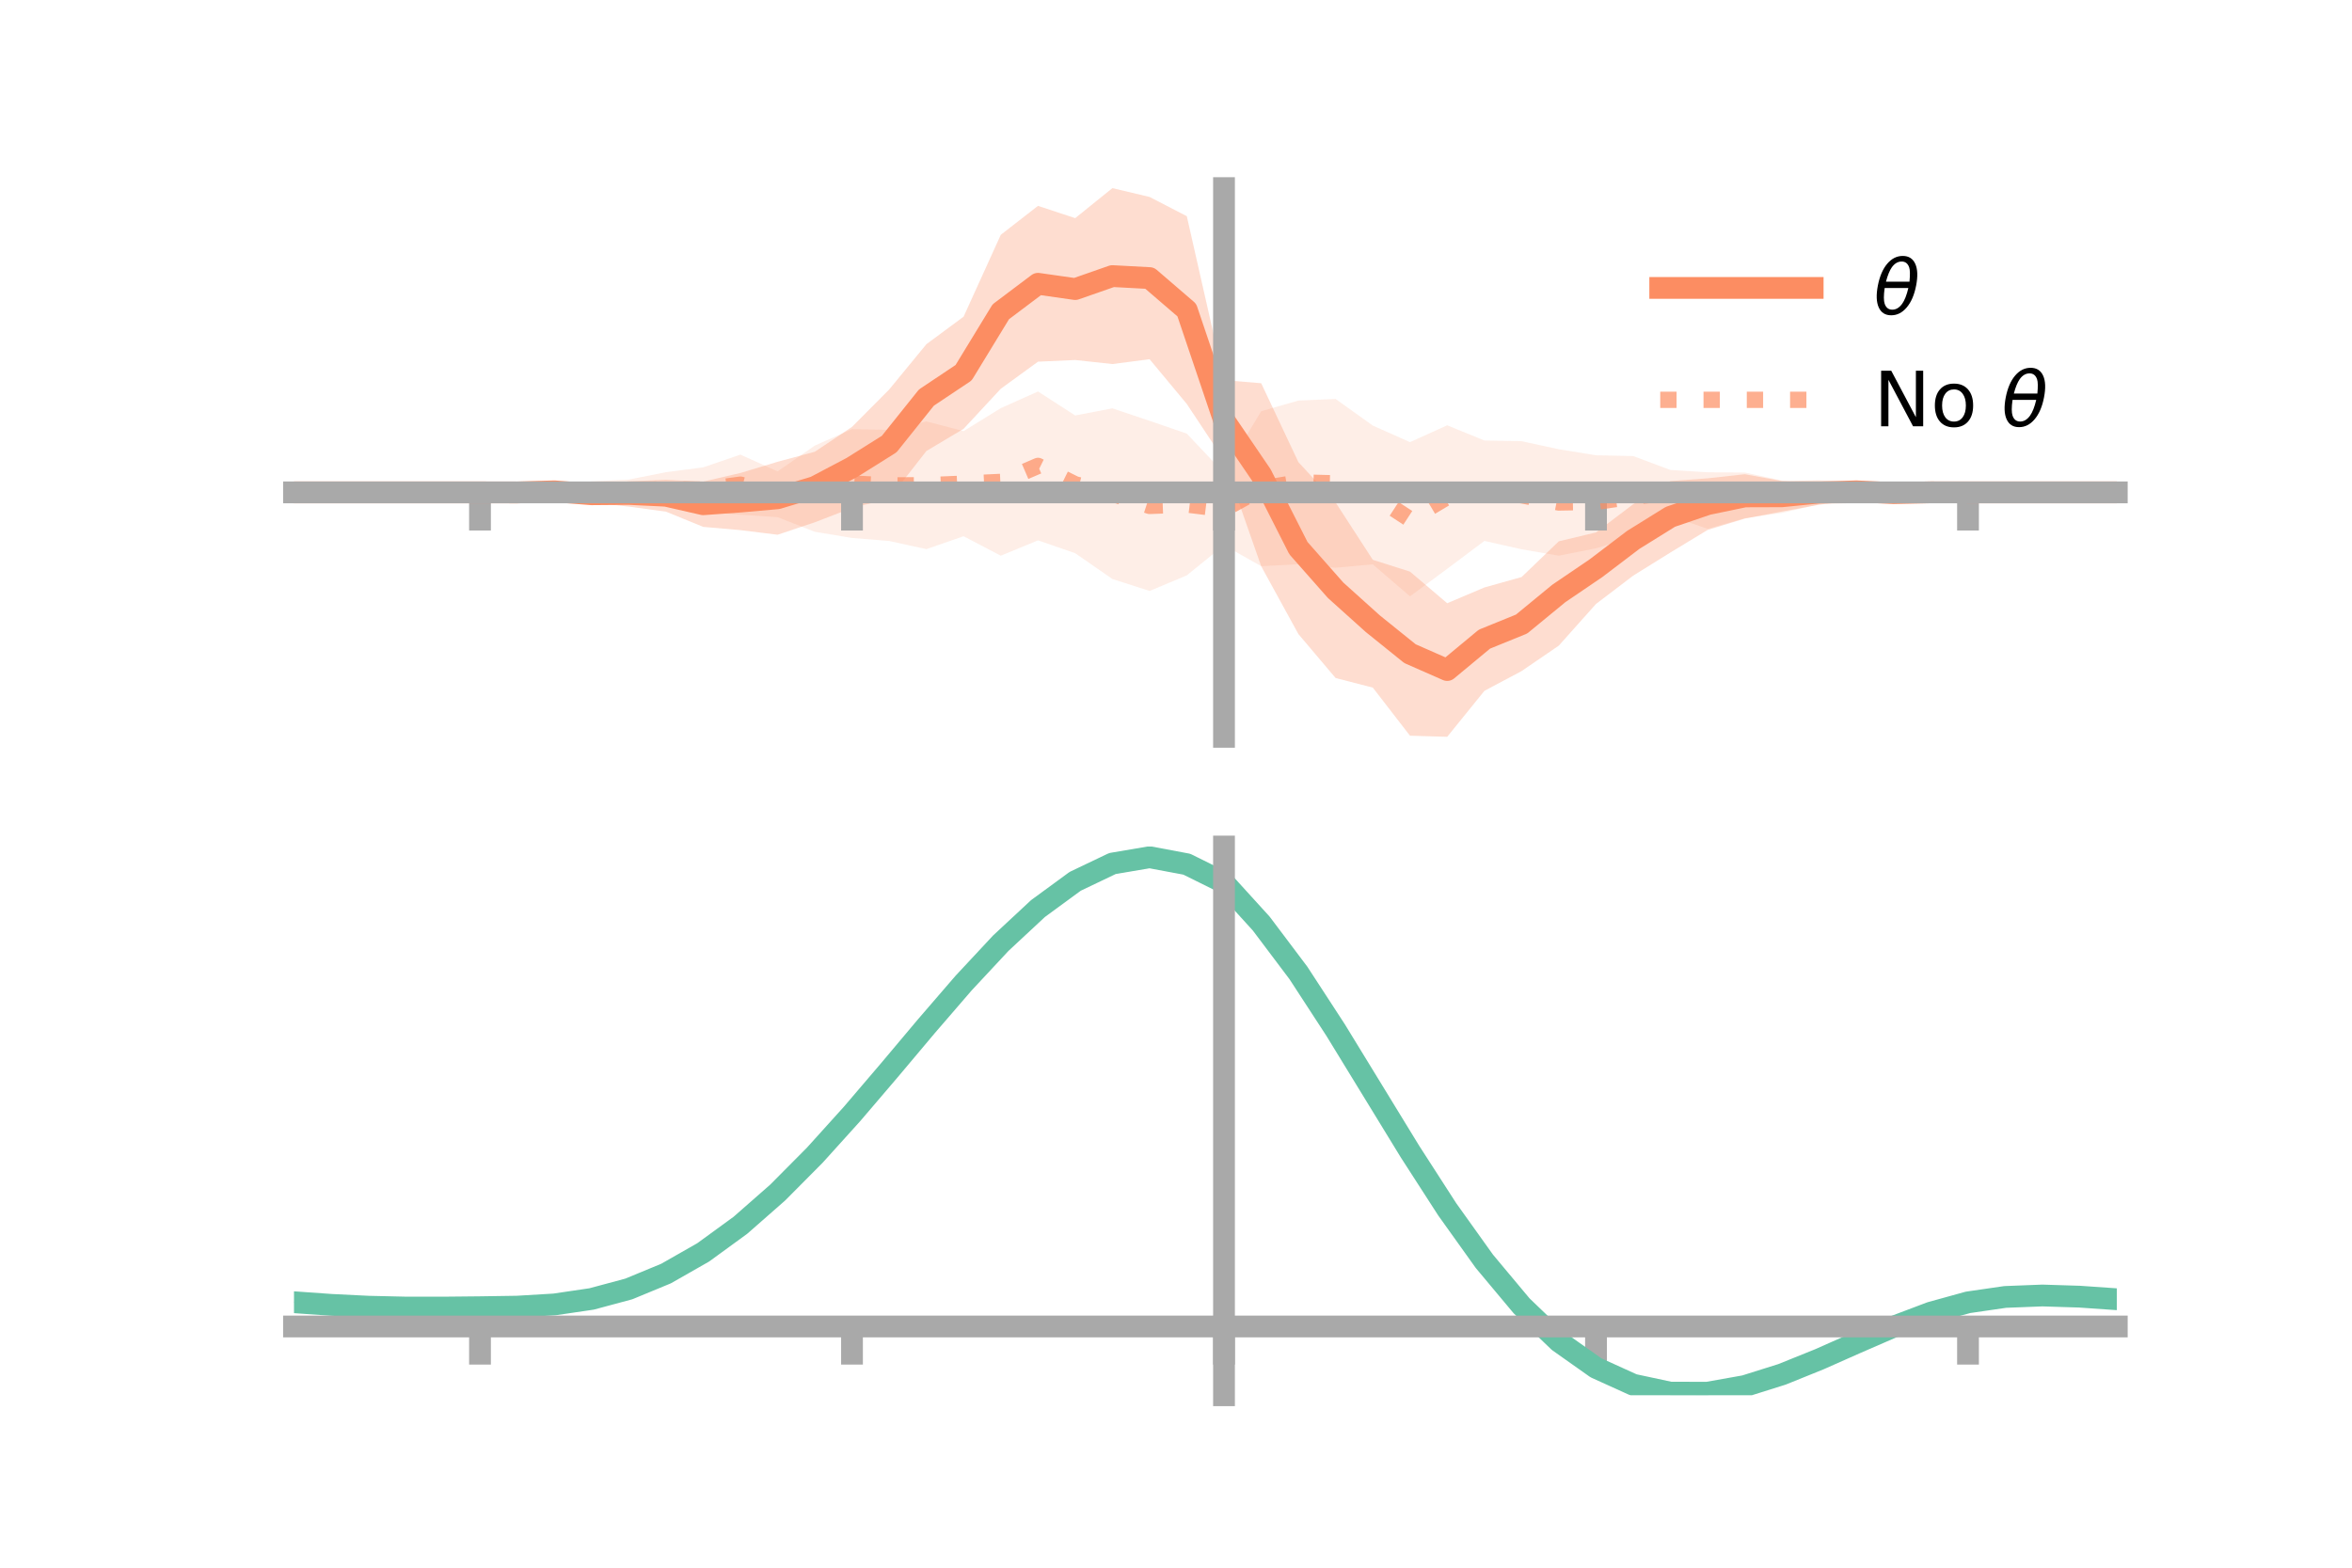 <?xml version="1.0" encoding="utf-8" standalone="no"?>
<!DOCTYPE svg PUBLIC "-//W3C//DTD SVG 1.1//EN"
  "http://www.w3.org/Graphics/SVG/1.1/DTD/svg11.dtd">
<!-- Created with matplotlib (https://matplotlib.org/) -->
<svg height="144pt" version="1.1" viewBox="0 0 216 144" width="216pt" xmlns="http://www.w3.org/2000/svg" xmlns:xlink="http://www.w3.org/1999/xlink">
 <defs>
  <style type="text/css">*{stroke-linecap:butt;stroke-linejoin:round;}</style>
 </defs>
 <g id="figure_1">
  <g id="patch_1">
   <path d="M 0 144 
L 216 144 
L 216 0 
L 0 0 
z
" style="fill:none;"/>
  </g>
  <g id="axes_1">
   <g id="patch_2">
    <path d="M 27 67.68 
L 194.4 67.68 
L 194.4 17.28 
L 27 17.28 
z
" style="fill:none;"/>
   </g>
   <g id="PolyCollection_1">
    <path clip-path="url(#p1174ea21f3)" d="M 27 45.227 
L 27 45.227 
L 30.416 45.227 
L 33.833 45.227 
L 37.249 45.227 
L 40.665 45.227 
L 44.082 45.227 
L 47.498 45.15 
L 50.914 44.571 
L 54.331 44.642 
L 57.747 44.209 
L 61.163 44.072 
L 64.58 44.239 
L 67.996 43.446 
L 71.412 42.417 
L 74.829 41.495 
L 78.245 39.212 
L 81.661 35.775 
L 85.078 31.615 
L 88.494 29.087 
L 91.91 21.567 
L 95.327 18.909 
L 98.743 20.038 
L 102.159 17.28 
L 105.576 18.091 
L 108.992 19.858 
L 112.408 34.92 
L 115.824 35.201 
L 119.241 42.449 
L 122.657 46.153 
L 126.073 51.42 
L 129.49 52.507 
L 132.906 55.409 
L 136.322 53.962 
L 139.739 53.003 
L 143.155 49.722 
L 146.571 48.906 
L 149.988 46.313 
L 153.404 44.192 
L 156.82 43.936 
L 160.237 43.56 
L 163.653 44.186 
L 167.069 44.125 
L 170.486 44.298 
L 173.902 44.802 
L 177.318 45.047 
L 180.735 45.227 
L 184.151 45.227 
L 187.567 45.227 
L 190.984 45.227 
L 194.4 45.227 
L 194.4 45.227 
L 194.4 45.227 
L 190.984 45.227 
L 187.567 45.227 
L 184.151 45.227 
L 180.735 45.227 
L 177.318 45.398 
L 173.902 45.792 
L 170.486 45.959 
L 167.069 46.361 
L 163.653 46.986 
L 160.237 47.635 
L 156.82 48.678 
L 153.404 50.751 
L 149.988 52.875 
L 146.571 55.477 
L 143.155 59.304 
L 139.739 61.64 
L 136.322 63.46 
L 132.906 67.68 
L 129.49 67.578 
L 126.073 63.16 
L 122.657 62.28 
L 119.241 58.242 
L 115.824 52.014 
L 112.408 42.262 
L 108.992 37.106 
L 105.576 32.997 
L 102.159 33.44 
L 98.743 33.068 
L 95.327 33.222 
L 91.91 35.709 
L 88.494 39.389 
L 85.078 41.426 
L 81.661 45.806 
L 78.245 46.656 
L 74.829 47.976 
L 71.412 49.119 
L 67.996 48.695 
L 64.58 48.396 
L 61.163 46.999 
L 57.747 46.535 
L 54.331 46.16 
L 50.914 45.688 
L 47.498 45.319 
L 44.082 45.227 
L 40.665 45.227 
L 37.249 45.227 
L 33.833 45.227 
L 30.416 45.227 
L 27 45.227 
z
" style="fill:#fc8d62;fill-opacity:0.3;"/>
   </g>
   <g id="PolyCollection_2">
    <path clip-path="url(#p1174ea21f3)" d="M 27 45.227 
L 27 45.227 
L 30.416 45.227 
L 33.833 45.227 
L 37.249 45.227 
L 40.665 45.227 
L 44.082 45.227 
L 47.498 45.136 
L 50.914 44.929 
L 54.331 44.218 
L 57.747 44.049 
L 61.163 43.373 
L 64.58 42.929 
L 67.996 41.76 
L 71.412 43.299 
L 74.829 40.931 
L 78.245 39.421 
L 81.661 39.482 
L 85.078 38.708 
L 88.494 39.601 
L 91.91 37.49 
L 95.327 35.96 
L 98.743 38.162 
L 102.159 37.508 
L 105.576 38.656 
L 108.992 39.831 
L 112.408 43.446 
L 115.824 37.771 
L 119.241 36.794 
L 122.657 36.647 
L 126.073 39.091 
L 129.49 40.614 
L 132.906 39.065 
L 136.322 40.463 
L 139.739 40.525 
L 143.155 41.267 
L 146.571 41.819 
L 149.988 41.892 
L 153.404 43.169 
L 156.82 43.383 
L 160.237 43.406 
L 163.653 44.141 
L 167.069 44.589 
L 170.486 44.708 
L 173.902 44.872 
L 177.318 44.966 
L 180.735 45.227 
L 184.151 45.227 
L 187.567 45.227 
L 190.984 45.227 
L 194.4 45.227 
L 194.4 45.227 
L 194.4 45.227 
L 190.984 45.227 
L 187.567 45.227 
L 184.151 45.227 
L 180.735 45.227 
L 177.318 45.423 
L 173.902 45.557 
L 170.486 46.187 
L 167.069 46.322 
L 163.653 47.111 
L 160.237 47.601 
L 156.82 48.573 
L 153.404 47.402 
L 149.988 49.331 
L 146.571 50.369 
L 143.155 51.041 
L 139.739 50.456 
L 136.322 49.685 
L 132.906 52.247 
L 129.49 54.778 
L 126.073 51.838 
L 122.657 52.15 
L 119.241 51.828 
L 115.824 52.007 
L 112.408 50.078 
L 108.992 52.85 
L 105.576 54.283 
L 102.159 53.185 
L 98.743 50.816 
L 95.327 49.634 
L 91.91 51.044 
L 88.494 49.256 
L 85.078 50.441 
L 81.661 49.692 
L 78.245 49.413 
L 74.829 48.847 
L 71.412 47.506 
L 67.996 47.278 
L 64.58 47.03 
L 61.163 46.547 
L 57.747 45.98 
L 54.331 45.949 
L 50.914 45.613 
L 47.498 45.377 
L 44.082 45.227 
L 40.665 45.227 
L 37.249 45.227 
L 33.833 45.227 
L 30.416 45.227 
L 27 45.227 
z
" style="fill:#fc8d62;fill-opacity:0.15;"/>
   </g>
   <g id="matplotlib.axis_1">
    <g id="xtick_1">
     <g id="line2d_1">
      <defs>
       <path d="M 0 0 
L 0 3.5 
" id="m91eb96bbca" style="stroke:#a9a9a9;stroke-width:2;"/>
      </defs>
      <g>
       <use style="fill:#a9a9a9;stroke:#a9a9a9;stroke-width:2;" x="44.082" xlink:href="#m91eb96bbca" y="45.227"/>
      </g>
     </g>
    </g>
    <g id="xtick_2">
     <g id="line2d_2">
      <g>
       <use style="fill:#a9a9a9;stroke:#a9a9a9;stroke-width:2;" x="78.245" xlink:href="#m91eb96bbca" y="45.227"/>
      </g>
     </g>
    </g>
    <g id="xtick_3">
     <g id="line2d_3">
      <g>
       <use style="fill:#a9a9a9;stroke:#a9a9a9;stroke-width:2;" x="112.408" xlink:href="#m91eb96bbca" y="45.227"/>
      </g>
     </g>
    </g>
    <g id="xtick_4">
     <g id="line2d_4">
      <g>
       <use style="fill:#a9a9a9;stroke:#a9a9a9;stroke-width:2;" x="146.571" xlink:href="#m91eb96bbca" y="45.227"/>
      </g>
     </g>
    </g>
    <g id="xtick_5">
     <g id="line2d_5">
      <g>
       <use style="fill:#a9a9a9;stroke:#a9a9a9;stroke-width:2;" x="180.735" xlink:href="#m91eb96bbca" y="45.227"/>
      </g>
     </g>
    </g>
   </g>
   <g id="matplotlib.axis_2"/>
   <g id="line2d_6">
    <path clip-path="url(#p1174ea21f3)" d="M 27 45.227 
L 30.416 45.227 
L 33.833 45.227 
L 37.249 45.227 
L 40.665 45.227 
L 44.082 45.227 
L 47.498 45.234 
L 50.914 45.13 
L 54.331 45.401 
L 57.747 45.372 
L 61.163 45.536 
L 64.58 46.318 
L 67.996 46.071 
L 71.412 45.768 
L 74.829 44.735 
L 78.245 42.934 
L 81.661 40.791 
L 85.078 36.52 
L 88.494 34.238 
L 91.91 28.638 
L 95.327 26.066 
L 98.743 26.553 
L 102.159 25.36 
L 105.576 25.544 
L 108.992 28.482 
L 112.408 38.591 
L 115.824 43.608 
L 119.241 50.346 
L 122.657 54.217 
L 126.073 57.29 
L 129.49 60.043 
L 132.906 61.545 
L 136.322 58.711 
L 139.739 57.321 
L 143.155 54.513 
L 146.571 52.192 
L 149.988 49.594 
L 153.404 47.471 
L 156.82 46.307 
L 160.237 45.597 
L 163.653 45.586 
L 167.069 45.243 
L 170.486 45.129 
L 173.902 45.297 
L 177.318 45.222 
L 180.735 45.227 
L 184.151 45.227 
L 187.567 45.227 
L 190.984 45.227 
L 194.4 45.227 
" style="fill:none;stroke:#fc8d62;stroke-linecap:square;stroke-width:2;"/>
   </g>
   <g id="line2d_7">
    <path clip-path="url(#p1174ea21f3)" d="M 27 45.227 
L 30.416 45.227 
L 33.833 45.227 
L 37.249 45.227 
L 40.665 45.227 
L 44.082 45.227 
L 47.498 45.257 
L 50.914 45.271 
L 54.331 45.083 
L 57.747 45.014 
L 61.163 44.96 
L 64.58 44.979 
L 67.996 44.519 
L 71.412 45.403 
L 74.829 44.889 
L 78.245 44.417 
L 81.661 44.587 
L 85.078 44.574 
L 88.494 44.429 
L 91.91 44.267 
L 95.327 42.797 
L 98.743 44.489 
L 102.159 45.347 
L 105.576 46.469 
L 108.992 46.34 
L 112.408 46.762 
L 115.824 44.889 
L 119.241 44.311 
L 122.657 44.399 
L 126.073 45.464 
L 129.49 47.696 
L 132.906 45.656 
L 136.322 45.074 
L 139.739 45.491 
L 143.155 46.154 
L 146.571 46.094 
L 149.988 45.612 
L 153.404 45.286 
L 156.82 45.978 
L 160.237 45.504 
L 163.653 45.626 
L 167.069 45.455 
L 170.486 45.447 
L 173.902 45.215 
L 177.318 45.194 
L 180.735 45.227 
L 184.151 45.227 
L 187.567 45.227 
L 190.984 45.227 
L 194.4 45.227 
" style="fill:none;stroke:#fc8d62;stroke-dasharray:1.5,2.475;stroke-dashoffset:0;stroke-opacity:0.7;stroke-width:1.5;"/>
   </g>
   <g id="patch_3">
    <path d="M 112.408 67.68 
L 112.408 17.28 
" style="fill:none;stroke:#a9a9a9;stroke-linecap:square;stroke-linejoin:miter;stroke-width:2;"/>
   </g>
   <g id="patch_4">
    <path d="M 194.4 67.68 
L 194.4 17.28 
" style="fill:none;"/>
   </g>
   <g id="patch_5">
    <path d="M 27 45.227 
L 194.4 45.227 
" style="fill:none;stroke:#a9a9a9;stroke-linecap:square;stroke-linejoin:miter;stroke-width:2;"/>
   </g>
   <g id="patch_6">
    <path d="M 27 17.28 
L 194.4 17.28 
" style="fill:none;"/>
   </g>
   <g id="legend_1">
    <g id="line2d_8">
     <path d="M 152.47 26.449 
L 166.47 26.449 
" style="fill:none;stroke:#fc8d62;stroke-linecap:square;stroke-width:2;"/>
    </g>
    <g id="line2d_9"/>
    <g id="text_1">
     <!-- $\theta$ -->
     <g transform="translate(172.07 28.899)scale(0.07 -0.07)">
      <defs>
       <path d="M 45.516 34.672 
L 14.453 34.672 
Q 12.359 20.062 14.5 13.875 
Q 17.188 6.25 24.469 6.25 
Q 31.781 6.25 37.359 13.922 
Q 42.234 20.656 45.516 34.672 
z
M 47.016 42.969 
Q 48.344 56.844 46.625 61.719 
Q 43.953 69.438 36.766 69.438 
Q 29.297 69.438 23.828 61.812 
Q 19.531 55.672 16.156 42.969 
z
M 38.188 76.766 
Q 49.906 76.766 54.594 66.406 
Q 59.281 56.109 55.719 37.844 
Q 52.203 19.625 43.453 9.281 
Q 34.766 -1.125 23.047 -1.125 
Q 11.281 -1.125 6.641 9.281 
Q 2 19.625 5.516 37.844 
Q 9.078 56.109 17.719 66.406 
Q 26.422 76.766 38.188 76.766 
z
" id="DejaVuSans-Oblique-952"/>
      </defs>
      <use transform="translate(0 0.234)" xlink:href="#DejaVuSans-Oblique-952"/>
     </g>
    </g>
    <g id="line2d_10">
     <path d="M 152.47 36.724 
L 166.47 36.724 
" style="fill:none;stroke:#fc8d62;stroke-dasharray:1.5,2.475;stroke-dashoffset:0;stroke-opacity:0.7;stroke-width:1.5;"/>
    </g>
    <g id="line2d_11"/>
    <g id="text_2">
     <!-- No $\theta$ -->
     <g transform="translate(172.07 39.174)scale(0.07 -0.07)">
      <defs>
       <path d="M 9.812 72.906 
L 23.094 72.906 
L 55.422 11.922 
L 55.422 72.906 
L 64.984 72.906 
L 64.984 0 
L 51.703 0 
L 19.391 60.984 
L 19.391 0 
L 9.812 0 
z
" id="DejaVuSans-78"/>
       <path d="M 30.609 48.391 
Q 23.391 48.391 19.188 42.75 
Q 14.984 37.109 14.984 27.297 
Q 14.984 17.484 19.156 11.844 
Q 23.344 6.203 30.609 6.203 
Q 37.797 6.203 41.984 11.859 
Q 46.188 17.531 46.188 27.297 
Q 46.188 37.016 41.984 42.703 
Q 37.797 48.391 30.609 48.391 
z
M 30.609 56 
Q 42.328 56 49.016 48.375 
Q 55.719 40.766 55.719 27.297 
Q 55.719 13.875 49.016 6.219 
Q 42.328 -1.422 30.609 -1.422 
Q 18.844 -1.422 12.172 6.219 
Q 5.516 13.875 5.516 27.297 
Q 5.516 40.766 12.172 48.375 
Q 18.844 56 30.609 56 
z
" id="DejaVuSans-111"/>
       <path id="DejaVuSans-32"/>
      </defs>
      <use transform="translate(0 0.234)" xlink:href="#DejaVuSans-78"/>
      <use transform="translate(74.805 0.234)" xlink:href="#DejaVuSans-111"/>
      <use transform="translate(135.986 0.234)" xlink:href="#DejaVuSans-32"/>
      <use transform="translate(167.773 0.234)" xlink:href="#DejaVuSans-Oblique-952"/>
     </g>
    </g>
   </g>
  </g>
  <g id="axes_2">
   <g id="patch_7">
    <path d="M 27 128.16 
L 194.4 128.16 
L 194.4 77.76 
L 27 77.76 
z
" style="fill:none;"/>
   </g>
   <g id="PolyCollection_3">
    <path clip-path="url(#pcfde929c75)" d="M 27 119.665 
L 27 119.567 
L 30.416 119.819 
L 33.833 119.992 
L 37.249 120.07 
L 40.665 120.066 
L 44.082 120.024 
L 47.498 119.965 
L 50.914 119.755 
L 54.331 119.243 
L 57.747 118.31 
L 61.163 116.873 
L 64.58 114.884 
L 67.996 112.338 
L 71.412 109.268 
L 74.829 105.744 
L 78.245 101.868 
L 81.661 97.772 
L 85.078 93.613 
L 88.494 89.565 
L 91.91 85.818 
L 95.327 82.569 
L 98.743 80.015 
L 102.159 78.351 
L 105.576 77.76 
L 108.992 78.413 
L 112.408 80.139 
L 115.824 83.95 
L 119.241 88.56 
L 122.657 93.893 
L 126.073 99.572 
L 129.49 105.256 
L 132.906 110.653 
L 136.322 115.522 
L 139.739 119.682 
L 143.155 123.007 
L 146.571 125.437 
L 149.988 126.98 
L 153.404 127.697 
L 156.82 127.69 
L 160.237 127.082 
L 163.653 126.022 
L 167.069 124.668 
L 170.486 123.184 
L 173.902 121.732 
L 177.318 120.469 
L 180.735 119.543 
L 184.151 119.053 
L 187.567 118.925 
L 190.984 119.038 
L 194.4 119.283 
L 194.4 119.401 
L 194.4 119.401 
L 190.984 119.172 
L 187.567 119.071 
L 184.151 119.209 
L 180.735 119.714 
L 177.318 120.674 
L 173.902 121.993 
L 170.486 123.511 
L 167.069 125.058 
L 163.653 126.461 
L 160.237 127.549 
L 156.82 128.16 
L 153.404 128.151 
L 149.988 127.405 
L 146.571 125.848 
L 143.155 123.446 
L 139.739 120.212 
L 136.322 116.198 
L 132.906 111.507 
L 129.49 106.306 
L 126.073 100.821 
L 122.657 95.334 
L 119.241 90.175 
L 115.824 85.711 
L 112.408 82.009 
L 108.992 80.351 
L 105.576 79.721 
L 102.159 80.291 
L 98.743 81.891 
L 95.327 84.342 
L 91.91 87.455 
L 88.494 91.04 
L 85.078 94.907 
L 81.661 98.877 
L 78.245 102.781 
L 74.829 106.474 
L 71.412 109.832 
L 67.996 112.758 
L 64.58 115.19 
L 61.163 117.098 
L 57.747 118.484 
L 54.331 119.388 
L 50.914 119.883 
L 47.498 120.08 
L 44.082 120.125 
L 40.665 120.15 
L 37.249 120.139 
L 33.833 120.059 
L 30.416 119.897 
L 27 119.665 
z
" style="fill:#66c2a5;fill-opacity:0.3;"/>
   </g>
   <g id="matplotlib.axis_3">
    <g id="xtick_6">
     <g id="line2d_12">
      <g>
       <use style="fill:#a9a9a9;stroke:#a9a9a9;stroke-width:2;" x="44.082" xlink:href="#m91eb96bbca" y="121.843"/>
      </g>
     </g>
    </g>
    <g id="xtick_7">
     <g id="line2d_13">
      <g>
       <use style="fill:#a9a9a9;stroke:#a9a9a9;stroke-width:2;" x="78.245" xlink:href="#m91eb96bbca" y="121.843"/>
      </g>
     </g>
    </g>
    <g id="xtick_8">
     <g id="line2d_14">
      <g>
       <use style="fill:#a9a9a9;stroke:#a9a9a9;stroke-width:2;" x="112.408" xlink:href="#m91eb96bbca" y="121.843"/>
      </g>
     </g>
    </g>
    <g id="xtick_9">
     <g id="line2d_15">
      <g>
       <use style="fill:#a9a9a9;stroke:#a9a9a9;stroke-width:2;" x="146.571" xlink:href="#m91eb96bbca" y="121.843"/>
      </g>
     </g>
    </g>
    <g id="xtick_10">
     <g id="line2d_16">
      <g>
       <use style="fill:#a9a9a9;stroke:#a9a9a9;stroke-width:2;" x="180.735" xlink:href="#m91eb96bbca" y="121.843"/>
      </g>
     </g>
    </g>
   </g>
   <g id="matplotlib.axis_4"/>
   <g id="line2d_17">
    <path clip-path="url(#pcfde929c75)" d="M 27 119.616 
L 30.416 119.858 
L 33.833 120.026 
L 37.249 120.105 
L 40.665 120.108 
L 44.082 120.074 
L 47.498 120.022 
L 50.914 119.819 
L 54.331 119.315 
L 57.747 118.397 
L 61.163 116.985 
L 64.58 115.037 
L 67.996 112.548 
L 71.412 109.55 
L 74.829 106.109 
L 78.245 102.325 
L 81.661 98.324 
L 85.078 94.26 
L 88.494 90.302 
L 91.91 86.636 
L 95.327 83.455 
L 98.743 80.953 
L 102.159 79.321 
L 105.576 78.741 
L 108.992 79.382 
L 112.408 81.074 
L 115.824 84.83 
L 119.241 89.368 
L 122.657 94.614 
L 126.073 100.196 
L 129.49 105.781 
L 132.906 111.08 
L 136.322 115.86 
L 139.739 119.947 
L 143.155 123.227 
L 146.571 125.642 
L 149.988 127.193 
L 153.404 127.924 
L 156.82 127.925 
L 160.237 127.316 
L 163.653 126.242 
L 167.069 124.863 
L 170.486 123.347 
L 173.902 121.863 
L 177.318 120.572 
L 180.735 119.628 
L 184.151 119.131 
L 187.567 118.998 
L 190.984 119.105 
L 194.4 119.342 
" style="fill:none;stroke:#66c2a5;stroke-linecap:square;stroke-width:2;"/>
   </g>
   <g id="patch_8">
    <path d="M 112.408 128.16 
L 112.408 77.76 
" style="fill:none;stroke:#a9a9a9;stroke-linecap:square;stroke-linejoin:miter;stroke-width:2;"/>
   </g>
   <g id="patch_9">
    <path d="M 194.4 128.16 
L 194.4 77.76 
" style="fill:none;"/>
   </g>
   <g id="patch_10">
    <path d="M 27 121.843 
L 194.4 121.843 
" style="fill:none;stroke:#a9a9a9;stroke-linecap:square;stroke-linejoin:miter;stroke-width:2;"/>
   </g>
   <g id="patch_11">
    <path d="M 27 77.76 
L 194.4 77.76 
" style="fill:none;"/>
   </g>
  </g>
 </g>
 <defs>
  <clipPath id="p1174ea21f3">
   <rect height="50.4" width="167.4" x="27" y="17.28"/>
  </clipPath>
  <clipPath id="pcfde929c75">
   <rect height="50.4" width="167.4" x="27" y="77.76"/>
  </clipPath>
 </defs>
</svg>
